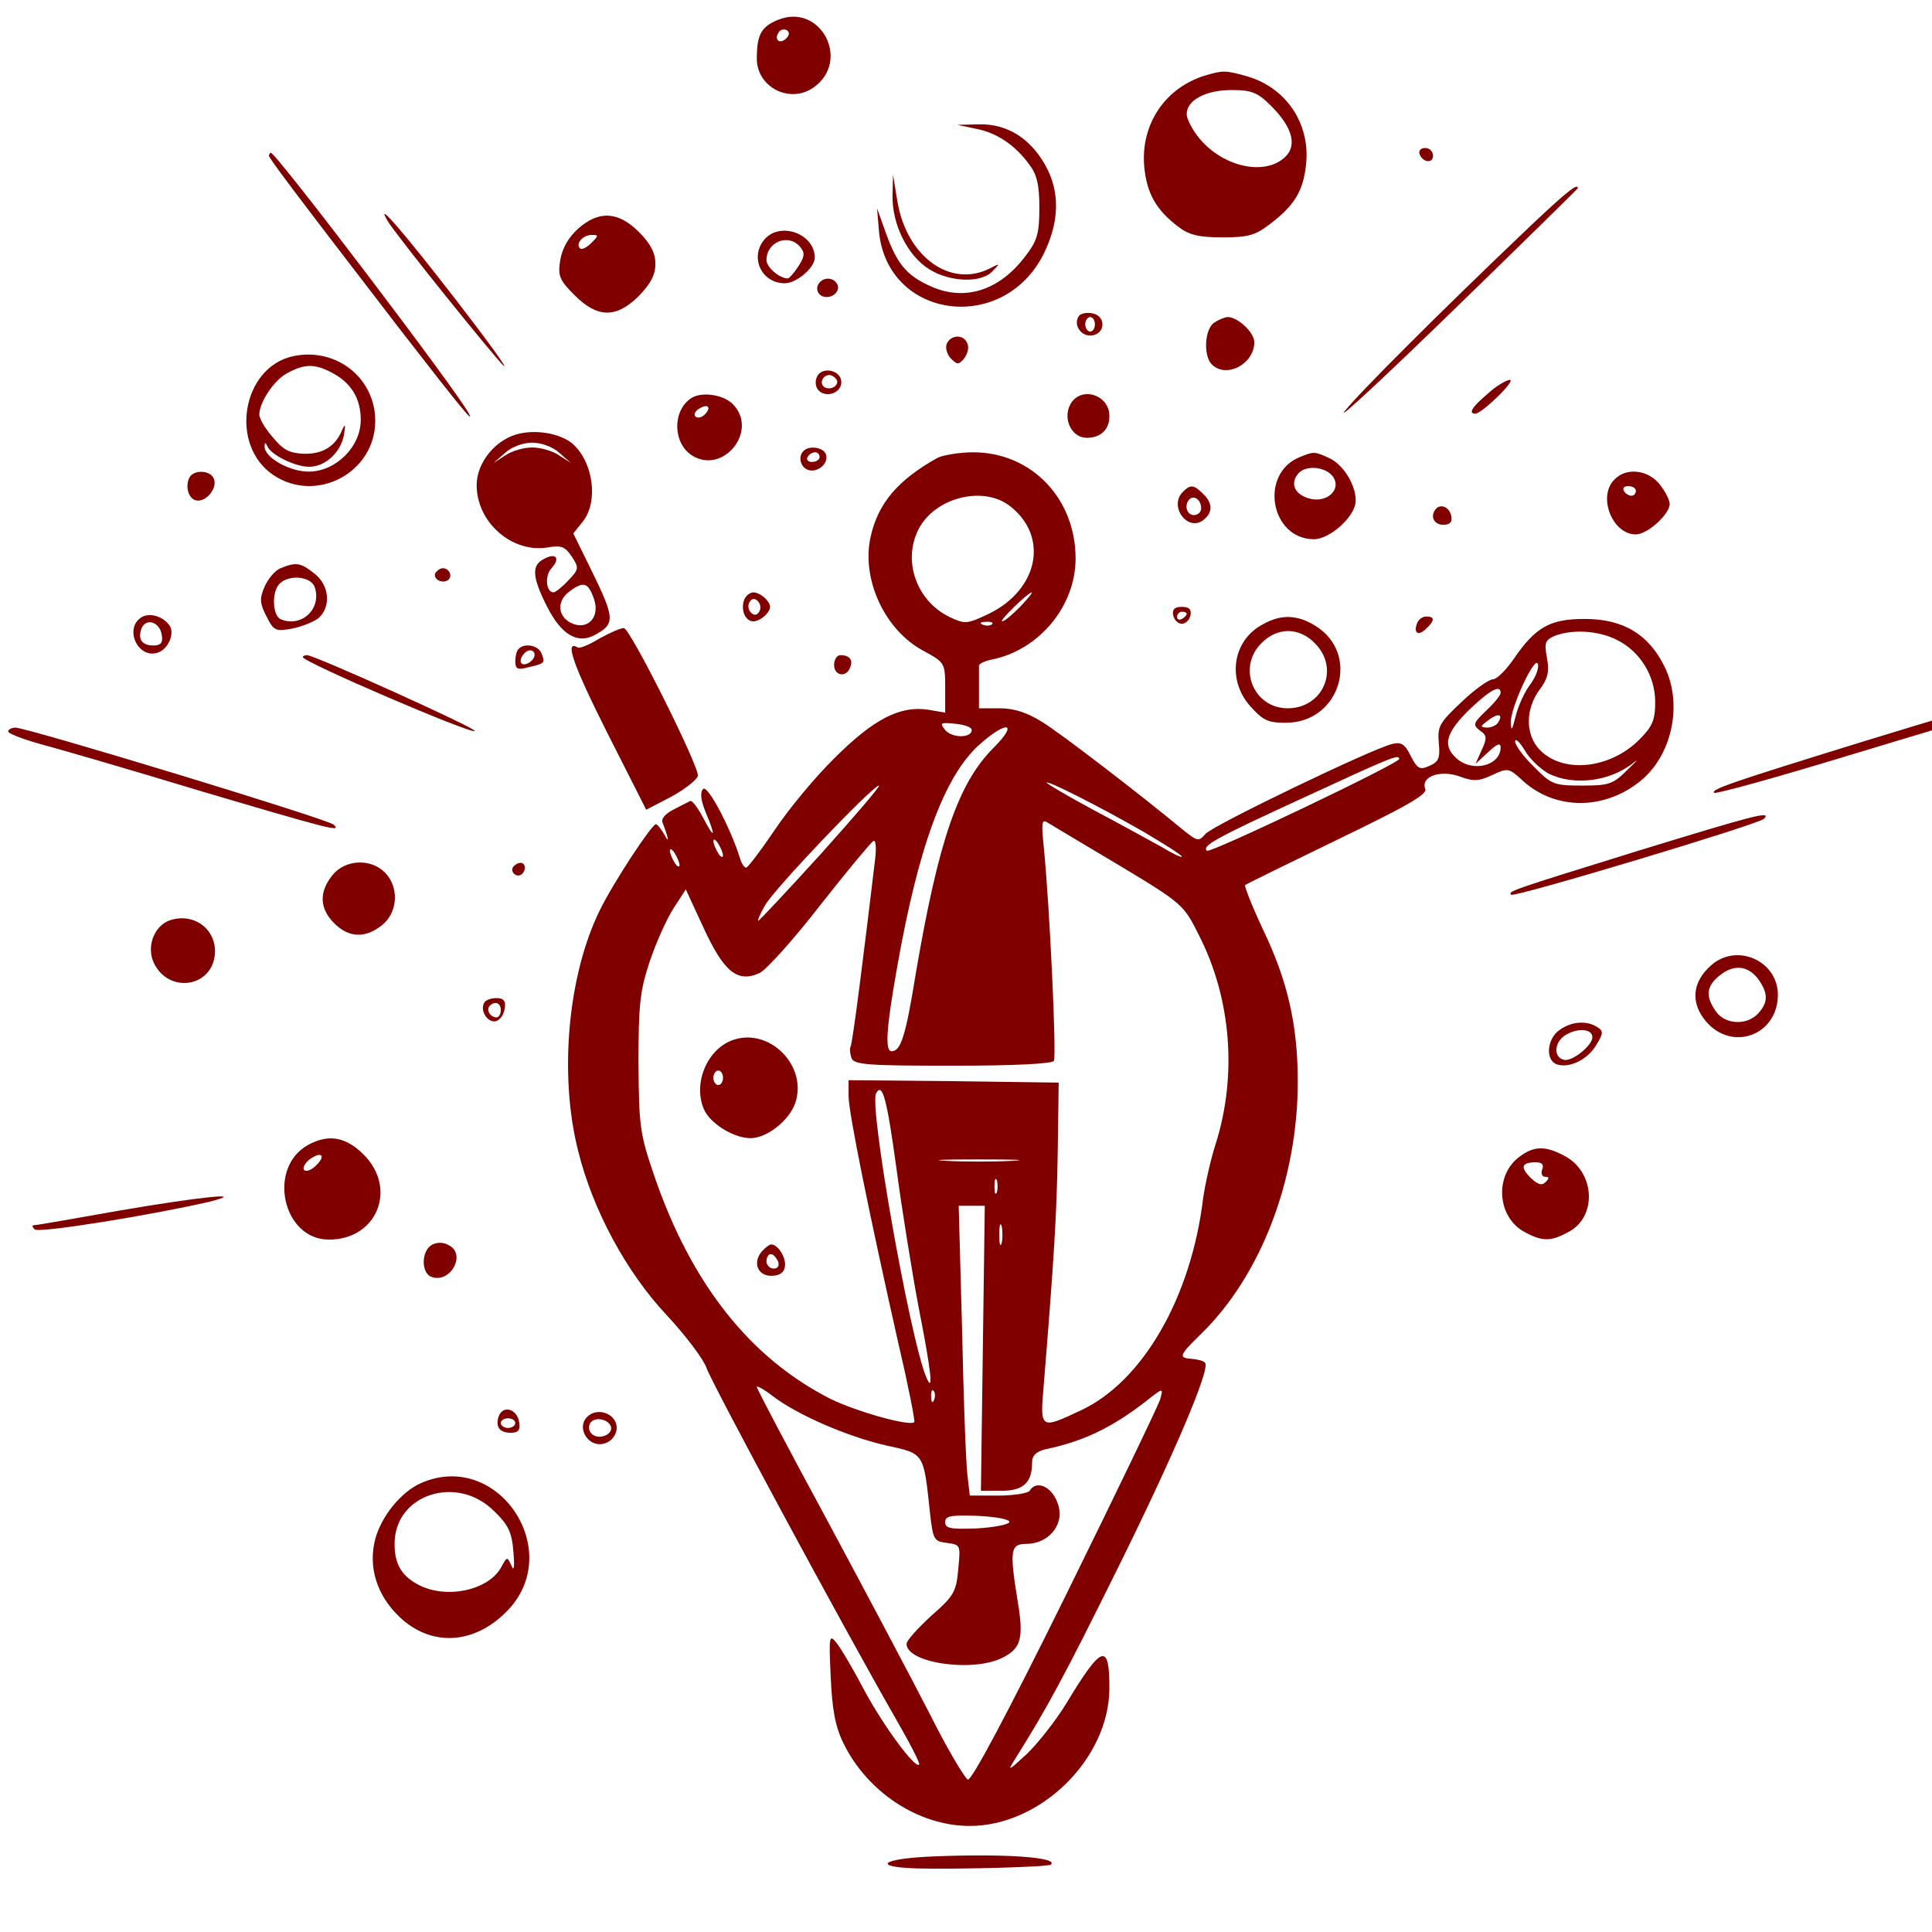 <?xml version="1.0" encoding="UTF-8" standalone="no"?>
<svg
   version="1.0"
   width="48"
   height="48"
   viewBox="0 0 36 36"
   preserveAspectRatio="xMidYMid"
   id="svg13148"
   sodipodi:docname="juggling-is-better-then-magic.svg"
   inkscape:export-filename="../repos/inbaz3/apps/inbaz3/public/images/juggling-icon-2.svg"
   inkscape:export-xdpi="96"
   inkscape:export-ydpi="96"
   xmlns:inkscape="http://www.inkscape.org/namespaces/inkscape"
   xmlns:sodipodi="http://sodipodi.sourceforge.net/DTD/sodipodi-0.dtd"
   xmlns="http://www.w3.org/2000/svg"
   xmlns:svg="http://www.w3.org/2000/svg">
  <defs
     id="defs13152" />
  <sodipodi:namedview
     id="namedview13150"
     pagecolor="#ffffff"
     bordercolor="#000000"
     borderopacity="0.25"
     inkscape:showpageshadow="2"
     inkscape:pageopacity="0.0"
     inkscape:pagecheckerboard="0"
     inkscape:deskcolor="#d1d1d1"
     inkscape:document-units="pt"
     showgrid="false" />
  <g
     transform="matrix(0.009,0,0,-0.009,-5.068,41.278)"
     fill="#000000"
     stroke="none"
     id="g13146"
     style="fill:#800000">
    <path
       d="m 2173,4545 c -34,-14 -43,-31 -43,-80 0,-59 68,-94 117,-60 79,55 15,177 -74,140 z m 18,-38 c -13,-13 -26,-3 -16,12 3,6 11,8 17,5 6,-4 6,-10 -1,-17 z"
       id="path13032"
       style="fill:#800000" />
    <path
       d="m 3058,4430 c -82,-25 -133,-100 -126,-187 5,-57 25,-92 72,-127 21,-16 42,-21 90,-21 53,0 68,4 99,28 50,38 68,68 74,121 10,86 -41,162 -124,185 -43,12 -48,12 -85,1 z m 137,-63 c 46,-46 55,-85 25,-109 -43,-35 -125,-16 -173,41 -15,18 -27,41 -27,51 0,29 39,50 93,50 42,0 54,-5 82,-33 z"
       id="path13034"
       style="fill:#800000" />
    <path
       d="m 2583,4320 c 43,-8 81,-33 111,-74 16,-21 21,-42 21,-90 0,-54 -5,-69 -29,-100 -55,-73 -129,-95 -201,-60 -45,21 -65,45 -87,106 l -19,53 4,-48 c 17,-181 257,-214 341,-46 33,67 34,129 3,184 -32,56 -79,85 -136,84 l -46,-1 z"
       id="path13036"
       style="fill:#800000" />
    <path
       d="m 3502,4268 c 6,-18 28,-21 28,-4 0,9 -7,16 -16,16 -9,0 -14,-5 -12,-12 z"
       id="path13038"
       style="fill:#800000" />
    <path
       d="m 1120,4264 c 0,-5 47,-68 274,-363 121,-156 152,-194 140,-171 -21,42 -399,540 -410,540 -2,0 -4,-3 -4,-6 z"
       id="path13040"
       style="fill:#800000" />
    <path
       d="m 2411,4181 c -1,-59 31,-124 76,-152 43,-27 108,-29 131,-4 16,16 16,17 -5,6 -82,-42 -173,24 -192,139 l -9,55 z"
       id="path13042"
       style="fill:#800000" />
    <path
       d="m 3731,4118 c -186,-177 -354,-345 -384,-383 -17,-22 84,72 226,210 141,137 257,251 257,252 0,11 -24,-8 -99,-79 z"
       id="path13044"
       style="fill:#800000" />
    <path
       d="m 1365,4130 c 16,-28 224,-286 241,-301 10,-8 -35,54 -100,138 -106,137 -167,208 -141,163 z"
       id="path13046"
       style="fill:#800000" />
    <path
       d="m 1760,4113 c -20,-18 -33,-41 -37,-65 -5,-33 -2,-41 30,-73 47,-47 86,-48 133,-1 24,25 34,43 34,66 0,23 -10,42 -34,66 -43,43 -83,45 -126,7 z m 27,-30 c -9,-9 -19,-14 -23,-11 -10,10 6,28 24,28 15,0 15,-1 -1,-17 z"
       id="path13048"
       style="fill:#800000" />
    <path
       d="m 2147,4092 c -33,-37 -8,-92 41,-92 24,0 62,32 62,53 0,49 -70,75 -103,39 z m 73,-17 c 10,-12 9,-20 -4,-40 -9,-14 -19,-25 -22,-25 -17,0 -44,23 -44,38 0,38 46,56 70,27 z"
       id="path13050"
       style="fill:#800000" />
    <path
       d="m 2256,3995 c -3,-9 1,-18 10,-22 19,-7 39,11 30,26 -10,16 -33,13 -40,-4 z"
       id="path13052"
       style="fill:#800000" />
    <path
       d="m 2796,3931 c -11,-18 6,-42 28,-39 29,4 29,42 -1,46 -11,2 -24,-1 -27,-7 z m 34,-16 c 0,-8 -4,-15 -10,-15 -5,0 -10,7 -10,15 0,8 5,15 10,15 6,0 10,-7 10,-15 z"
       id="path13054"
       style="fill:#800000" />
    <path
       d="m 3078,3919 c -21,-12 -24,-69 -6,-87 30,-30 88,1 88,46 0,20 -34,52 -55,52 -5,0 -18,-5 -27,-11 z"
       id="path13056"
       style="fill:#800000" />
    <path
       d="m 2523,3874 c -3,-8 1,-22 9,-30 13,-13 16,-13 27,0 7,9 11,23 7,31 -7,20 -35,19 -43,-1 z"
       id="path13058"
       style="fill:#800000" />
    <path
       d="m 1170,3849 c -106,-23 -133,-184 -41,-246 89,-60 211,5 211,112 0,89 -81,153 -170,134 z m 80,-34 c 40,-21 60,-53 60,-98 0,-56 -52,-107 -108,-107 -40,0 -93,30 -91,53 0,8 2,8 6,-1 7,-17 57,-42 86,-42 33,0 65,29 72,65 4,23 3,26 -4,10 -14,-33 -40,-49 -79,-48 -29,1 -43,8 -64,34 -16,18 -28,39 -28,47 0,26 31,72 58,86 35,19 56,20 92,1 z"
       id="path13060"
       style="fill:#800000" />
    <path
       d="m 2254,3805 c -4,-9 -2,-21 4,-27 16,-16 47,-5 47,17 0,26 -42,34 -51,10 z m 41,-4 c 7,-12 -12,-24 -25,-16 -11,7 -4,25 10,25 5,0 11,-4 15,-9 z"
       id="path13062"
       style="fill:#800000" />
    <path
       d="m 3643,3771 c -32,-27 -41,-41 -25,-41 14,1 85,70 71,70 -8,-1 -29,-13 -46,-29 z"
       id="path13064"
       style="fill:#800000" />
    <path
       d="m 1994,3762 c -39,-26 -38,-92 1,-118 65,-42 140,51 85,106 -20,20 -65,26 -86,12 z m 28,-34 c -6,-6 -15,-8 -19,-4 -4,4 -1,11 7,16 19,12 27,3 12,-12 z"
       id="path13066"
       style="fill:#800000" />
    <path
       d="m 2779,3749 c -16,-30 3,-69 34,-69 29,0 47,17 47,45 0,45 -60,63 -81,24 z"
       id="path13068"
       style="fill:#800000" />
    <path
       d="m 1640,3689 c -49,-10 -90,-59 -90,-107 0,-77 73,-141 147,-129 28,5 36,2 50,-19 15,-23 15,-26 -7,-49 -13,-14 -27,-25 -31,-25 -15,0 -19,34 -4,50 19,21 9,33 -16,19 -26,-13 -24,-38 7,-99 29,-57 62,-77 97,-59 45,24 44,34 -9,142 l -34,69 20,25 c 33,42 21,125 -23,162 -24,19 -69,28 -107,20 z m 81,-40 24,-21 -25,16 c -13,9 -38,16 -55,16 -17,0 -42,-7 -55,-16 l -25,-16 24,21 c 13,12 37,21 56,21 19,0 43,-9 56,-21 z m 72,-303 c 12,-35 -10,-62 -41,-52 -33,11 -39,46 -11,67 30,23 40,20 52,-15 z"
       id="path13070"
       style="fill:#800000" />
    <path
       d="m 2227,3653 c -12,-11 -7,-33 8,-39 20,-8 45,13 38,32 -5,14 -34,19 -46,7 z m 33,-13 c 0,-5 -7,-10 -16,-10 -8,0 -12,5 -9,10 3,6 10,10 16,10 5,0 9,-4 9,-10 z"
       id="path13072"
       style="fill:#800000" />
    <path
       d="m 2505,3639 c -83,-46 -125,-95 -140,-167 -18,-87 31,-191 110,-233 44,-24 45,-25 45,-76 v -52 l -35,6 c -58,9 -113,-19 -194,-100 -40,-39 -96,-107 -124,-149 -29,-43 -55,-77 -59,-78 -4,0 -10,9 -13,20 -20,64 -67,152 -76,143 -7,-7 -5,-23 5,-48 22,-52 19,-58 -5,-12 -11,21 -23,37 -27,35 -4,-2 -20,-10 -35,-18 -16,-8 -26,-19 -22,-27 12,-31 15,-46 4,-25 -7,12 -15,22 -18,22 -9,-1 -87,-119 -116,-178 -66,-134 -85,-340 -45,-498 30,-122 100,-252 184,-341 39,-42 76,-91 82,-109 11,-32 279,-529 390,-723 30,-52 53,-96 50,-98 -8,-9 -73,79 -113,153 -23,44 -49,88 -58,99 -15,19 -16,14 -12,-70 3,-67 9,-102 26,-137 49,-101 154,-171 260,-172 148,-1 291,139 291,286 0,95 -16,89 -89,-32 -22,-36 -59,-83 -82,-105 -39,-36 -41,-37 -24,-10 67,107 99,166 210,390 119,240 195,419 183,430 -3,4 -15,7 -27,8 -29,2 -27,7 19,52 124,121 200,320 200,522 0,117 -21,209 -72,315 -23,49 -39,90 -37,92 2,2 88,44 191,94 143,69 187,94 182,105 -10,26 31,40 71,26 29,-11 40,-10 68,3 32,15 34,15 64,-13 66,-59 164,-60 238,-3 69,52 93,160 55,239 -33,68 -86,100 -166,100 -72,0 -102,-17 -147,-83 -16,-23 -35,-42 -43,-42 -8,0 -38,-21 -65,-47 -46,-43 -50,-51 -47,-85 3,-30 0,-39 -19,-47 -20,-9 -25,-7 -39,20 -12,25 -20,30 -39,25 -44,-11 -370,-168 -386,-186 -14,-16 -16,-16 -45,7 -88,73 -252,199 -292,224 -32,20 -59,29 -89,29 h -43 v 40 c 0,22 0,43 0,48 -1,4 12,10 27,13 98,20 173,111 173,209 0,125 -92,220 -212,220 -29,0 -62,-6 -73,-11 z m 150,-101 c 80,-63 58,-172 -44,-222 -46,-22 -50,-22 -82,-7 -68,33 -98,116 -64,182 34,66 135,91 190,47 z m 20,-208 c -16,-16 -32,-30 -37,-30 -8,0 53,59 61,60 3,0 -8,-13 -24,-30 z m -58,-36 c -3,-3 -12,-4 -19,-1 -8,3 -5,6 6,6 11,1 17,-2 13,-5 z m 1293,-32 c 49,-24 80,-75 80,-129 0,-38 -6,-51 -33,-78 -61,-61 -159,-71 -207,-20 -29,31 -29,84 1,124 17,23 20,37 15,65 -6,32 -4,37 16,46 37,14 90,11 128,-8 z m -179,-93 c -12,-16 -25,-45 -30,-66 -7,-28 -9,-32 -10,-13 -1,31 50,140 56,122 3,-8 -4,-27 -16,-43 z m -61,-17 c 0,-5 -13,-21 -30,-37 -27,-26 -28,-29 -13,-41 15,-10 15,-16 4,-40 l -13,-29 26,24 c 19,18 26,20 26,10 0,-38 -59,-53 -92,-22 -29,26 -21,53 27,100 43,41 65,53 65,35 z m -5,-61 c -3,-6 -14,-11 -23,-11 -15,1 -15,2 2,15 21,16 32,13 21,-4 z m -1090,-16 c 0,-17 -41,-17 -55,0 -12,15 -10,16 21,13 19,-2 34,-7 34,-13 z m 45,-37 c -73,-73 -114,-192 -161,-468 -21,-130 -31,-160 -50,-160 -14,0 -11,47 11,171 44,251 98,398 170,463 58,52 83,47 30,-6 z m 1149,-53 c 52,-26 128,-17 177,23 11,9 5,2 -13,-15 -30,-30 -38,-33 -94,-33 -58,0 -64,2 -100,39 -22,21 -39,45 -39,52 0,8 9,0 20,-18 10,-18 33,-39 49,-48 z m -309,30 c 0,-9 -392,-196 -398,-190 -11,10 15,25 198,109 182,84 200,92 200,81 z m -527,-152 c 42,-25 77,-47 77,-50 0,-3 -19,6 -42,20 -24,13 -87,48 -140,76 -54,29 -98,55 -98,57 0,6 111,-50 203,-103 z m -669,-43 c -70,-77 -129,-140 -131,-140 -2,0 4,15 14,32 18,33 223,248 236,248 4,0 -50,-63 -119,-140 z m 616,-25 c 133,-80 134,-82 166,-146 66,-130 79,-289 34,-431 -11,-34 -22,-85 -26,-113 -25,-206 -126,-380 -254,-439 -83,-39 -84,-39 -76,52 21,259 27,352 29,482 l 2,145 -217,3 -218,2 v -33 c 0,-34 43,-245 104,-516 20,-85 34,-157 32,-159 -10,-9 -120,22 -173,48 -166,84 -288,237 -365,461 -30,88 -32,102 -33,234 0,120 3,150 23,210 13,39 35,88 49,110 l 26,40 37,-80 c 42,-91 70,-114 116,-93 14,7 70,69 125,140 55,70 105,130 110,133 5,4 7,-12 4,-37 -23,-194 -47,-384 -51,-389 -2,-4 -1,-14 2,-23 5,-14 33,-16 209,-16 129,0 206,4 210,10 6,10 -9,326 -21,444 -5,48 -4,57 7,50 8,-5 75,-45 149,-89 z m -820,20 c 0,-5 -5,-3 -10,5 -5,8 -10,20 -10,25 0,6 5,3 10,-5 5,-8 10,-19 10,-25 z m -90,-20 c 0,-5 -5,-3 -10,5 -5,8 -10,20 -10,25 0,6 5,3 10,-5 5,-8 10,-19 10,-25 z m 449,-627 c 12,-90 33,-219 46,-288 26,-132 32,-184 15,-143 -34,85 -118,560 -103,586 13,23 22,-9 42,-155 z m 239,15 c -38,-2 -98,-2 -135,0 -38,2 -7,3 67,3 74,0 105,-1 68,-3 z m -31,-65 c -3,-7 -5,-2 -5,12 0,14 2,19 5,13 2,-7 2,-19 0,-25 z m -29,-323 -4,-295 h 43 c 45,0 63,17 63,59 0,14 8,22 28,27 77,16 136,44 206,98 38,30 38,30 31,5 -4,-13 -92,-196 -196,-407 -119,-241 -194,-382 -202,-380 -6,2 -43,64 -80,138 -38,74 -134,255 -213,402 -79,146 -144,269 -144,273 0,3 15,-5 33,-19 51,-39 155,-84 234,-102 81,-18 78,-13 92,-144 6,-51 8,-55 35,-58 28,-4 28,-4 23,-55 -4,-46 -9,-55 -56,-96 -28,-26 -51,-51 -51,-58 0,-40 139,-60 200,-28 37,19 43,40 30,117 -17,105 -15,118 18,118 43,0 75,35 68,73 -8,41 -45,63 -61,37 -3,-5 -33,-10 -65,-10 h -59 l -5,43 c -3,23 -8,158 -11,300 l -7,257 h 27 27 z m 39,218 c -3,-10 -5,-2 -5,17 0,19 2,27 5,18 2,-10 2,-26 0,-35 z m -140,-325 c -3,-8 -6,-5 -6,6 -1,11 2,17 5,13 3,-3 4,-12 1,-19 z m 156,-253 c -2,-5 -32,-11 -68,-13 -54,-2 -65,0 -65,13 0,13 11,15 68,13 38,-2 66,-7 65,-13 z"
       id="path13074"
       style="fill:#800000" />
    <path
       d="m 2080,2433 c -53,-19 -82,-89 -60,-142 12,-30 62,-61 97,-61 34,0 81,37 93,74 25,77 -55,156 -130,129 z m -20,-78 c 0,-8 -4,-15 -10,-15 -5,0 -10,7 -10,15 0,8 5,15 10,15 6,0 10,-7 10,-15 z"
       id="path13076"
       style="fill:#800000" />
    <path
       d="m 2140,1995 c -19,-23 -8,-50 20,-50 16,0 26,6 28,18 4,18 -14,47 -28,47 -4,0 -13,-7 -20,-15 z m 34,-20 c 3,-9 0,-15 -9,-15 -8,0 -15,7 -15,15 0,8 4,15 9,15 5,0 11,-7 15,-15 z"
       id="path13078"
       style="fill:#800000" />
    <path
       d="m 3254,3640 c -84,-34 -61,-169 29,-170 34,0 87,48 87,80 0,33 -26,75 -55,88 -30,14 -32,14 -61,2 z m 70,-42 c 16,-26 -14,-53 -49,-44 -31,8 -42,31 -24,52 16,19 59,14 73,-8 z"
       id="path13080"
       style="fill:#800000" />
    <path
       d="m 954,3595 c -8,-21 2,-45 19,-45 20,0 40,27 33,45 -7,19 -45,20 -52,0 z"
       id="path13082"
       style="fill:#800000" />
    <path
       d="m 3906,3594 c -36,-35 -5,-114 44,-114 24,0 70,42 70,63 0,8 -9,26 -21,41 -24,30 -69,35 -93,10 z m 44,-24 c 0,-5 -4,-10 -9,-10 -6,0 -13,5 -16,10 -3,6 1,10 9,10 9,0 16,-4 16,-10 z"
       id="path13084"
       style="fill:#800000" />
    <path
       d="m 3012,3568 c -30,-30 11,-85 44,-57 18,15 18,34 -2,53 -19,19 -26,20 -42,4 z m 38,-34 c 0,-8 -7,-14 -15,-14 -15,0 -21,21 -9,33 10,9 24,-2 24,-19 z"
       id="path13086"
       style="fill:#800000" />
    <path
       d="m 3537,3534 c -14,-15 -6,-34 14,-34 14,0 19,5 17,17 -3,18 -20,27 -31,17 z"
       id="path13088"
       style="fill:#800000" />
    <path
       d="m 1144,3410 c -11,-4 -26,-22 -33,-38 -11,-25 -10,-35 4,-62 15,-30 19,-31 53,-25 20,4 45,14 55,22 26,24 22,68 -9,92 -29,23 -38,24 -70,11 z m 71,-40 c 14,-44 -27,-83 -70,-66 -18,7 -20,57 -3,74 20,20 66,15 73,-8 z"
       id="path13090"
       style="fill:#800000" />
    <path
       d="m 1465,3401 c -7,-12 12,-24 25,-16 11,7 4,25 -10,25 -5,0 -11,-4 -15,-9 z"
       id="path13092"
       style="fill:#800000" />
    <path
       d="m 2104,3345 c -8,-21 2,-45 19,-45 8,0 20,7 27,15 10,12 10,18 0,30 -7,8 -19,15 -27,15 -7,0 -16,-7 -19,-15 z m 31,-25 c -5,-8 -11,-8 -17,-2 -6,6 -7,16 -3,22 5,8 11,8 17,2 6,-6 7,-16 3,-22 z"
       id="path13094"
       style="fill:#800000" />
    <path
       d="m 2992,3313 c 2,-10 10,-18 18,-18 8,0 16,8 18,18 2,12 -3,17 -18,17 -15,0 -20,-5 -18,-17 z m 28,3 c 0,-3 -4,-8 -10,-11 -5,-3 -10,-1 -10,4 0,6 5,11 10,11 6,0 10,-2 10,-4 z"
       id="path13096"
       style="fill:#800000" />
    <path
       d="m 857,3309 c -38,-22 -9,-87 32,-74 21,6 36,38 26,55 -12,19 -40,29 -58,19 z m 41,-37 c 3,-16 -2,-22 -17,-22 -24,0 -33,13 -25,35 9,23 38,14 42,-13 z"
       id="path13098"
       style="fill:#800000" />
    <path
       d="m 3178,3294 c -63,-33 -75,-114 -27,-169 27,-30 37,-35 74,-35 113,0 156,143 61,201 -37,23 -71,24 -108,3 z m 107,-39 c 53,-52 18,-135 -56,-135 -71,0 -105,85 -54,135 15,16 36,25 55,25 19,0 40,-9 55,-25 z"
       id="path13100"
       style="fill:#800000" />
    <path
       d="m 3497,3296 c -8,-21 3,-27 19,-11 18,17 18,25 0,25 -8,0 -16,-6 -19,-14 z"
       id="path13102"
       style="fill:#800000" />
    <path
       d="m 1805,3265 c -21,-13 -42,-22 -46,-19 -28,17 -9,-37 61,-176 l 81,-160 52,27 c 29,16 53,35 55,43 3,19 -139,303 -153,306 -5,1 -28,-9 -50,-21 z"
       id="path13104"
       style="fill:#800000" />
    <path
       d="m 1637,3243 c -4,-3 -7,-15 -7,-26 0,-16 5,-18 27,-12 35,8 35,9 27,29 -6,16 -35,22 -47,9 z m 33,-12 c 0,-12 -20,-25 -27,-18 -7,7 6,27 18,27 5,0 9,-4 9,-9 z"
       id="path13106"
       style="fill:#800000" />
    <path
       d="m 1190,3226 c 0,-10 349,-160 356,-153 5,5 -332,157 -347,157 -5,0 -9,-2 -9,-4 z"
       id="path13108"
       style="fill:#800000" />
    <path
       d="m 2290,3210 c 0,-23 25,-27 33,-6 7,16 -1,26 -20,26 -7,0 -13,-9 -13,-20 z"
       id="path13110"
       style="fill:#800000" />
    <path
       d="m 4420,3051 c -275,-85 -315,-99 -308,-106 3,-3 126,31 274,76 148,45 277,83 287,86 16,5 25,23 10,23 -5,-1 -123,-36 -263,-79 z"
       id="path13112"
       style="fill:#800000" />
    <path
       d="m 580,3072 c 0,-4 28,-15 63,-25 34,-9 183,-52 331,-97 274,-81 297,-87 280,-71 -10,11 -635,201 -659,201 -8,0 -15,-4 -15,-8 z"
       id="path13114"
       style="fill:#800000" />
    <path
       d="m 3958,2826 c -271,-84 -273,-85 -266,-92 7,-6 509,145 523,157 18,18 -22,7 -257,-65 z"
       id="path13116"
       style="fill:#800000" />
    <path
       d="m 1251,2774 c -28,-35 -26,-69 4,-99 30,-30 64,-32 99,-4 33,26 36,79 6,109 -30,30 -83,27 -109,-6 z"
       id="path13118"
       style="fill:#800000" />
    <path
       d="m 1625,2791 c -6,-11 9,-23 19,-14 9,9 7,23 -3,23 -6,0 -12,-4 -16,-9 z"
       id="path13120"
       style="fill:#800000" />
    <path
       d="m 912,2680 c -31,-13 -46,-55 -30,-88 31,-63 120,-50 126,19 4,53 -46,88 -96,69 z"
       id="path13122"
       style="fill:#800000" />
    <path
       d="m 4106,2588 c -40,-35 -43,-78 -11,-116 54,-64 149,-29 149,55 0,70 -85,108 -138,61 z m 99,-31 c 19,-28 19,-46 -2,-69 -23,-25 -68,-23 -87,4 -23,32 -20,54 9,76 29,23 59,19 80,-11 z"
       id="path13124"
       style="fill:#800000" />
    <path
       d="m 1566,2511 c -10,-16 6,-42 23,-39 9,2 17,13 19,26 3,16 -2,22 -17,22 -11,0 -22,-4 -25,-9 z m 34,-16 c 0,-8 -4,-15 -9,-15 -13,0 -22,16 -14,24 11,11 23,6 23,-9 z"
       id="path13126"
       style="fill:#800000" />
    <path
       d="m 3792,2454 c -26,-18 -30,-62 -6,-71 25,-9 64,9 82,40 15,24 15,29 2,37 -22,14 -53,12 -78,-6 z m 68,-15 c 0,-17 -41,-50 -58,-47 -25,5 -21,41 7,54 25,13 51,9 51,-7 z"
       id="path13128"
       style="fill:#800000" />
    <path
       d="m 1201,2216 c -85,-47 -53,-195 42,-196 100,-1 144,105 73,176 -37,37 -73,43 -115,20 z m 16,-43 c -9,-9 -20,-13 -24,-9 -4,4 1,14 11,22 25,18 35,8 13,-13 z"
       id="path13130"
       style="fill:#800000" />
    <path
       d="m 3707,2190 c -51,-40 -43,-126 14,-155 35,-19 53,-19 88,0 62,31 57,126 -8,159 -40,21 -63,20 -94,-4 z m 49,-25 c -3,-8 0,-15 6,-15 9,0 9,-3 1,-11 -8,-8 -16,-5 -31,9 -22,22 -19,32 11,32 13,0 17,-5 13,-15 z"
       id="path13132"
       style="fill:#800000" />
    <path
       d="m 810,2080 c -91,-16 -169,-30 -175,-30 -6,0 -6,-3 0,-9 9,-8 243,30 360,57 88,22 -22,10 -185,-18 z"
       id="path13134"
       style="fill:#800000" />
    <path
       d="m 1457,2009 c -22,-13 -22,-58 -1,-66 39,-15 73,46 37,65 -12,7 -25,7 -36,1 z"
       id="path13136"
       style="fill:#800000" />
    <path
       d="m 1596,1655 c -8,-22 1,-35 25,-35 15,0 20,6 17,22 -4,27 -33,36 -42,13 z m 34,-15 c 0,-5 -7,-10 -15,-10 -8,0 -15,5 -15,10 0,6 7,10 15,10 8,0 15,-4 15,-10 z"
       id="path13138"
       style="fill:#800000" />
    <path
       d="m 1787,1659 c -39,-22 -4,-79 35,-58 10,5 18,18 18,29 0,25 -30,41 -53,29 z m 41,-26 c 5,-17 -26,-29 -40,-15 -6,6 -7,15 -3,22 9,14 37,9 43,-7 z"
       id="path13140"
       style="fill:#800000" />
    <path
       d="m 1435,1516 c -41,-18 -82,-68 -95,-116 -15,-58 3,-116 50,-161 65,-62 153,-58 221,10 125,124 -16,337 -176,267 z m 152,-59 c 29,-28 36,-44 39,-83 3,-33 1,-42 -4,-29 -9,19 -9,19 -21,-3 -26,-48 -113,-67 -171,-37 -35,18 -50,43 -50,85 0,103 130,145 207,67 z"
       id="path13142"
       style="fill:#800000" />
    <path
       d="m 2498,743 c -109,-4 -134,-22 -35,-25 82,-2 271,3 276,8 16,15 -94,23 -241,17 z"
       id="path13144"
       style="fill:#800000" />
  </g>
</svg>
